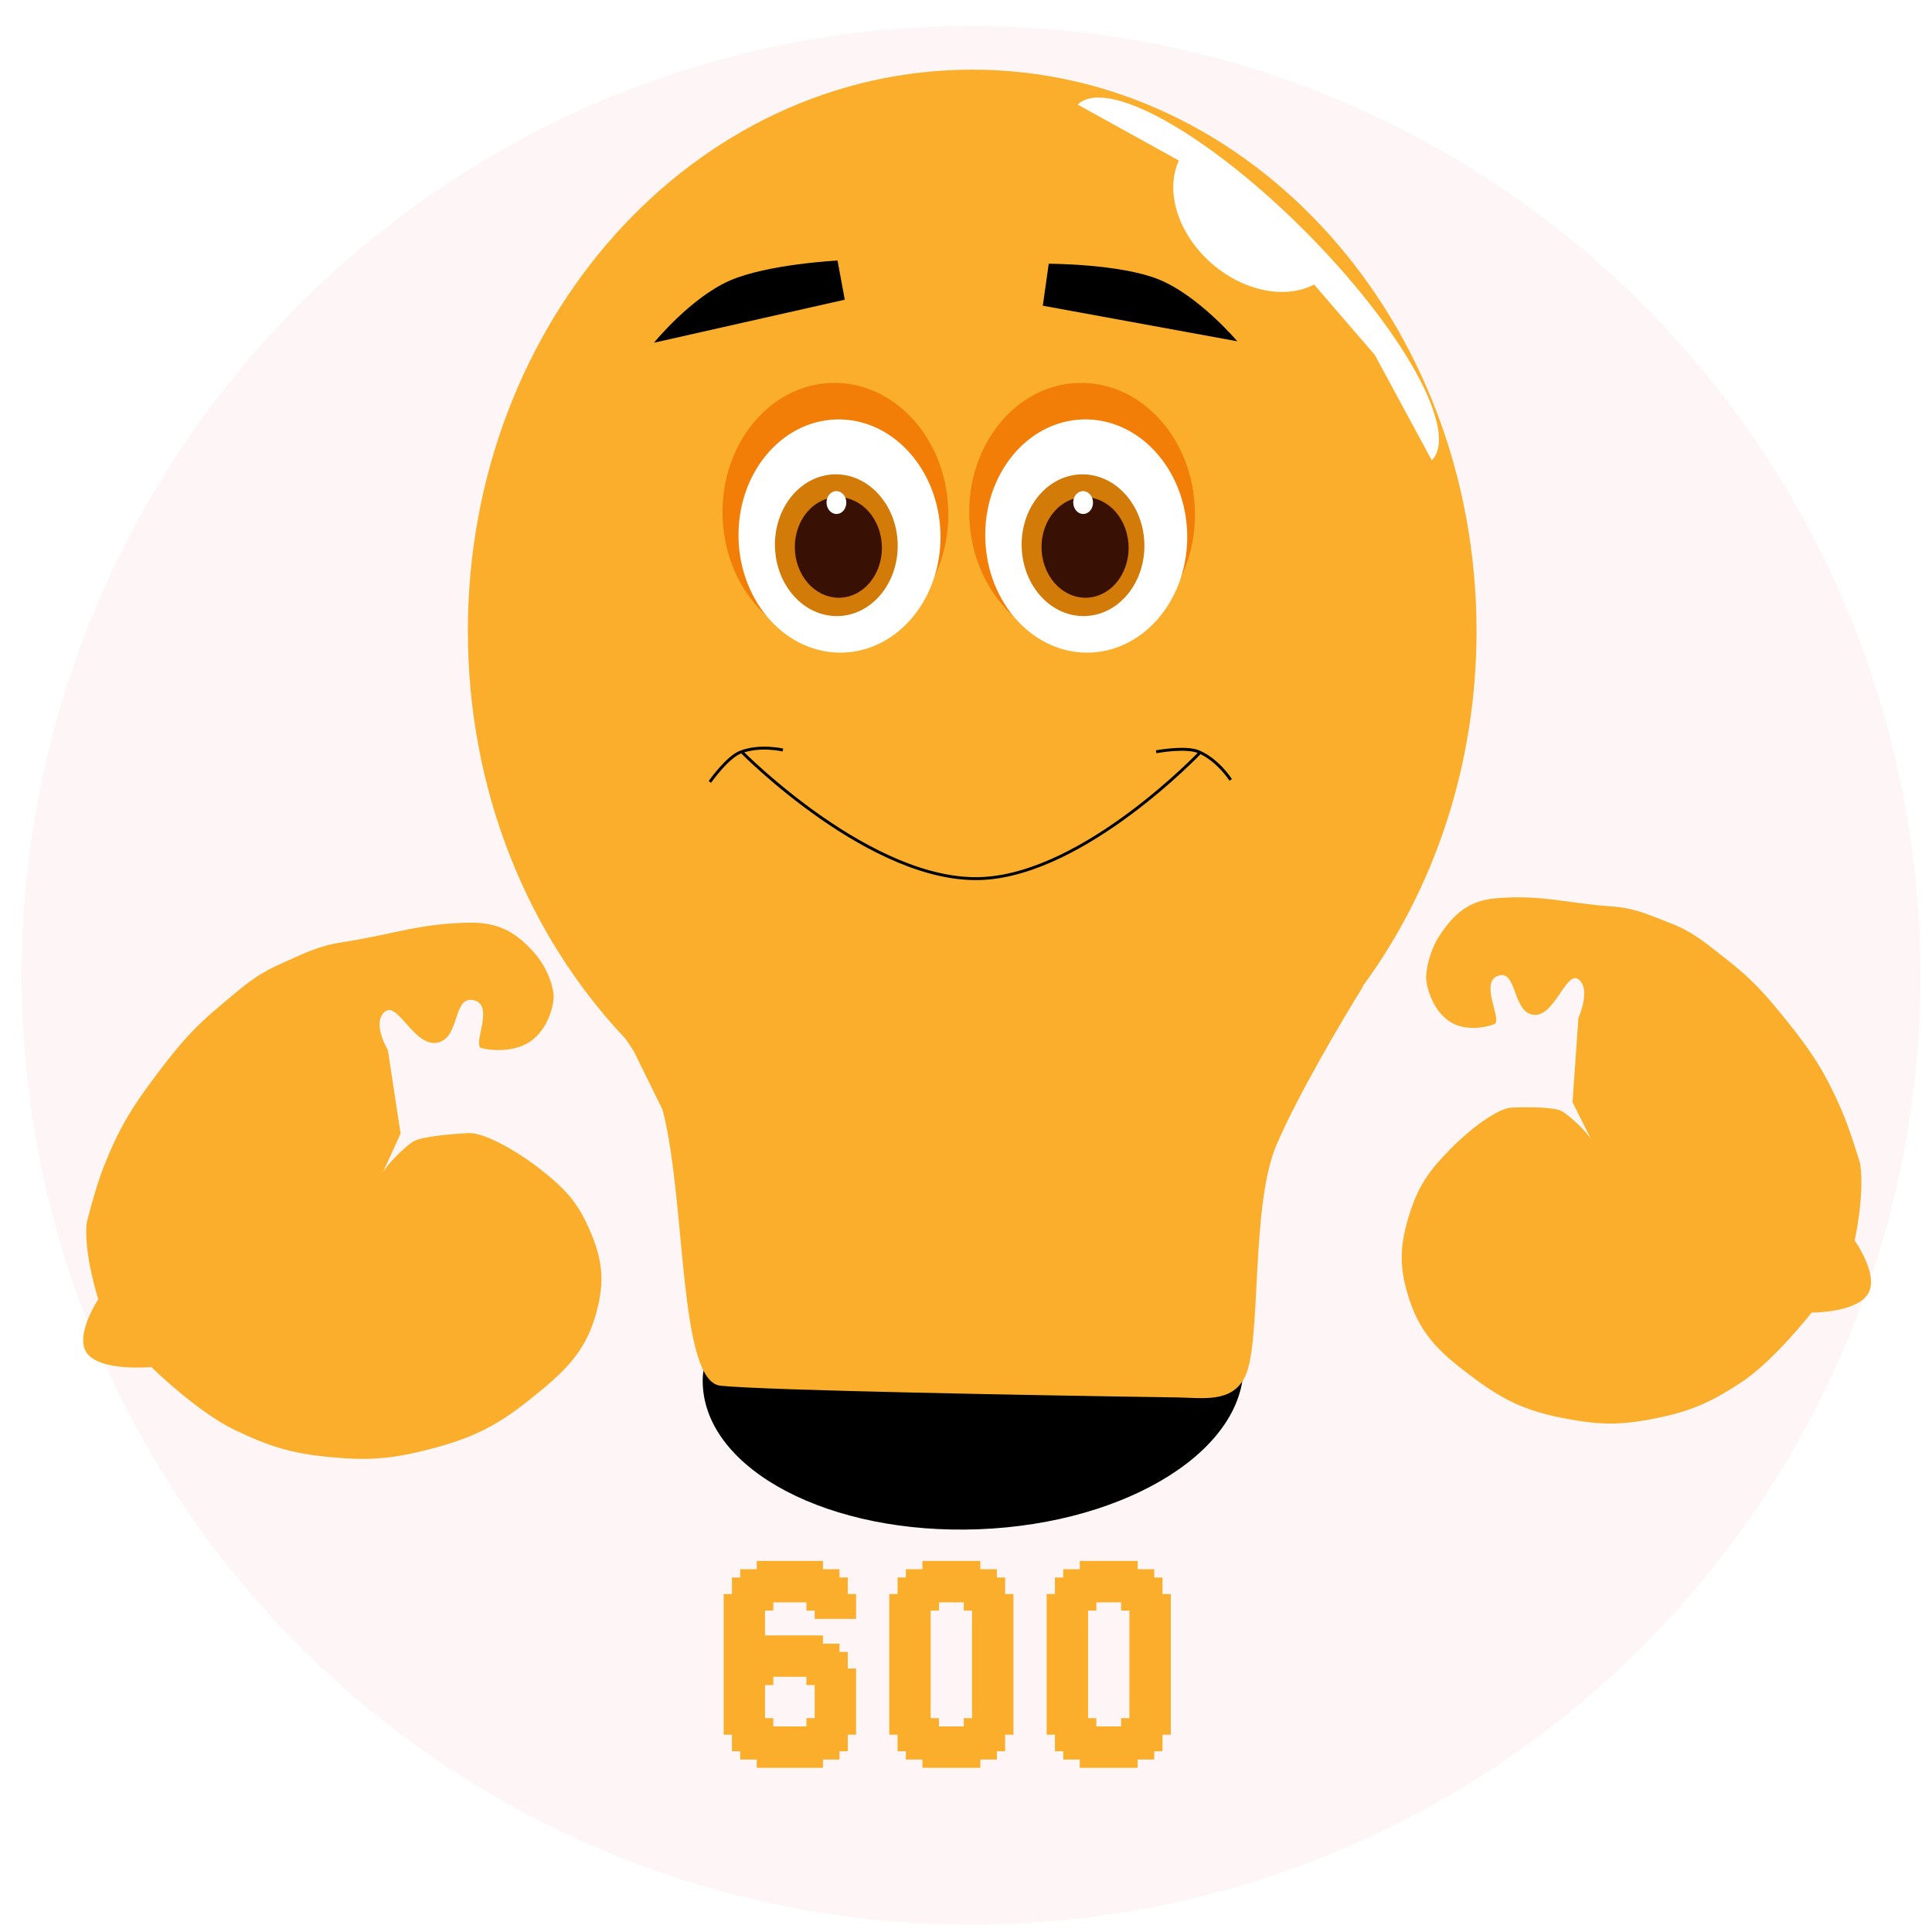 <svg width="74" height="74" viewBox="0 0 74 74" fill="none" xmlns="http://www.w3.org/2000/svg">
<circle cx="37.194" cy="37.355" r="36.365" transform="rotate(-0.432 37.194 37.355)" fill="#FEF6F6"/>
<g filter="url(#filter0_d_476_3336)">
<path d="M14.893 42.973L14.203 44.48C14.414 44.094 15.084 43.455 15.375 43.274C15.694 43.076 16.929 42.976 17.507 42.951C18.084 42.925 19.314 43.607 20.222 44.316C21.148 45.039 21.635 45.547 22.09 46.559C22.629 47.759 22.735 48.601 22.376 49.884C21.96 51.371 21.14 52.122 19.822 53.172C18.544 54.191 17.614 54.644 15.966 55.068C14.536 55.436 13.651 55.498 12.194 55.36C10.691 55.218 9.851 54.947 8.546 54.323C7.09 53.626 5.345 51.909 5.345 51.909C5.345 51.909 3.348 52.099 2.861 51.35C2.414 50.664 3.315 49.316 3.315 49.316C3.315 49.316 2.745 47.549 2.871 46.389C2.871 46.389 3.196 45.058 3.525 44.232C4.11 42.756 4.6 41.956 5.597 40.642C6.428 39.547 6.941 38.936 8.035 38.026C8.852 37.347 9.302 36.911 10.306 36.465C11.188 36.073 11.723 35.782 12.688 35.635C14.607 35.344 15.631 34.908 17.592 34.891C18.725 34.881 19.407 35.335 20.066 36.106C20.54 36.66 20.777 37.433 20.756 37.779C20.736 38.125 20.539 38.935 19.913 39.404C19.286 39.873 18.372 39.794 17.994 39.695C17.616 39.597 18.509 38.073 17.716 37.866C16.875 37.647 17.195 39.279 16.326 39.481C15.366 39.704 14.725 37.663 14.199 38.4C13.861 38.873 14.407 39.772 14.407 39.772L14.893 42.973Z" fill="#FAAE2B"/>
</g>
<g filter="url(#filter1_d_476_3336)">
<path d="M59.67 41.768L60.389 43.207C60.174 42.842 59.531 42.264 59.258 42.11C58.959 41.941 57.844 41.95 57.324 41.975C56.804 42.001 55.745 42.788 54.977 43.574C54.195 44.375 53.791 44.924 53.45 45.972C53.046 47.213 53.006 48.061 53.413 49.307C53.884 50.751 54.669 51.427 55.921 52.357C57.135 53.258 57.999 53.627 59.506 53.904C60.813 54.145 61.612 54.129 62.91 53.863C64.249 53.589 64.985 53.246 66.114 52.509C67.375 51.687 68.827 49.824 68.827 49.824C68.827 49.824 70.631 49.837 71.019 49.049C71.374 48.327 70.477 47.064 70.477 47.064C70.477 47.064 70.872 45.254 70.683 44.11C70.683 44.11 70.302 42.813 69.953 42.02C69.33 40.602 68.838 39.848 67.857 38.628C67.039 37.611 66.539 37.048 65.497 36.238C64.719 35.634 64.286 35.24 63.356 34.884C62.539 34.571 62.04 34.329 61.164 34.268C59.423 34.147 58.475 33.803 56.715 33.958C55.698 34.048 55.116 34.56 54.575 35.386C54.187 35.979 54.026 36.769 54.067 37.112C54.108 37.455 54.338 38.244 54.931 38.656C55.524 39.068 56.339 38.909 56.672 38.777C57.005 38.646 56.102 37.207 56.8 36.931C57.541 36.639 57.361 38.292 58.154 38.417C59.03 38.554 59.47 36.465 59.992 37.154C60.325 37.594 59.895 38.538 59.895 38.538L59.67 41.768Z" fill="#FAAE2B"/>
</g>
<path d="M32.789 61.689V62.006H32.472V61.689H32.789ZM32.789 61.373V61.689H32.472V61.373H32.789ZM32.789 61.056V61.373H32.472V61.056H32.789ZM32.472 61.056V61.373H32.155V61.056H32.472ZM32.472 60.739V61.056H32.155V60.739H32.472ZM32.472 60.422V60.739H32.155V60.422H32.472ZM32.155 60.422V60.739H31.838V60.422H32.155ZM31.838 60.422V60.739H31.521V60.422H31.838ZM31.838 60.105V60.422H31.521V60.105H31.838ZM32.155 60.105V60.422H31.838V60.105H32.155ZM31.521 60.105V60.422H31.204V60.105H31.521ZM31.521 59.788V60.105H31.204V59.788H31.521ZM31.204 59.788V60.105H30.887V59.788H31.204ZM30.887 59.788V60.105H30.57V59.788H30.887ZM30.57 59.788V60.105H30.253V59.788H30.57ZM30.253 59.788V60.105H29.936V59.788H30.253ZM29.936 59.788V60.105H29.619V59.788H29.936ZM29.619 59.788V60.105H29.302V59.788H29.619ZM29.302 59.788V60.105H28.985V59.788H29.302ZM29.302 60.105V60.422H28.985V60.105H29.302ZM28.985 60.105V60.422H28.669V60.105H28.985ZM28.669 60.105V60.422H28.352V60.105H28.669ZM28.669 60.422V60.739H28.352V60.422H28.669ZM28.669 60.739V61.056H28.352V60.739H28.669ZM28.352 60.422V60.739H28.035V60.422H28.352ZM28.352 60.739V61.056H28.035V60.739H28.352ZM28.352 61.056V61.373H28.035V61.056H28.352ZM28.035 61.056V61.373H27.718V61.056H28.035ZM28.669 61.056V61.373H28.352V61.056H28.669ZM28.985 61.056V61.373H28.669V61.056H28.985ZM29.302 61.056V61.373H28.985V61.056H29.302ZM29.619 61.056V61.373H29.302V61.056H29.619ZM29.936 61.056V61.373H29.619V61.056H29.936ZM30.253 61.056V61.373H29.936V61.056H30.253ZM30.57 61.056V61.373H30.253V61.056H30.57ZM30.57 60.739V61.056H30.253V60.739H30.57ZM30.887 60.739V61.056H30.57V60.739H30.887ZM31.204 60.739V61.056H30.887V60.739H31.204ZM31.521 60.739V61.056H31.204V60.739H31.521ZM31.838 60.739V61.056H31.521V60.739H31.838ZM31.838 61.056V61.373H31.521V61.056H31.838ZM32.155 61.056V61.373H31.838V61.056H32.155ZM31.521 61.056V61.373H31.204V61.056H31.521ZM31.204 61.056V61.373H30.887V61.056H31.204ZM30.887 61.056V61.373H30.57V61.056H30.887ZM32.155 60.739V61.056H31.838V60.739H32.155ZM31.521 61.373V61.689H31.204V61.373H31.521ZM31.204 61.373V61.689H30.887V61.373H31.204ZM31.838 61.373V61.689H31.521V61.373H31.838ZM32.155 61.373V61.689H31.838V61.373H32.155ZM32.472 61.373V61.689H32.155V61.373H32.472ZM32.472 61.689V62.006H32.155V61.689H32.472ZM32.155 61.689V62.006H31.838V61.689H32.155ZM31.838 61.689V62.006H31.521V61.689H31.838ZM31.521 61.689V62.006H31.204V61.689H31.521ZM31.521 60.422V60.739H31.204V60.422H31.521ZM31.204 60.422V60.739H30.887V60.422H31.204ZM31.204 60.105V60.422H30.887V60.105H31.204ZM30.887 60.105V60.422H30.57V60.105H30.887ZM30.57 60.105V60.422H30.253V60.105H30.57ZM30.57 60.422V60.739H30.253V60.422H30.57ZM30.887 60.422V60.739H30.57V60.422H30.887ZM30.253 60.422V60.739H29.936V60.422H30.253ZM30.253 60.739V61.056H29.936V60.739H30.253ZM29.936 60.739V61.056H29.619V60.739H29.936ZM29.619 60.739V61.056H29.302V60.739H29.619ZM29.302 60.739V61.056H28.985V60.739H29.302ZM28.985 60.739V61.056H28.669V60.739H28.985ZM28.985 60.422V60.739H28.669V60.422H28.985ZM29.302 60.422V60.739H28.985V60.422H29.302ZM29.619 60.422V60.739H29.302V60.422H29.619ZM29.936 60.422V60.739H29.619V60.422H29.936ZM30.253 60.105V60.422H29.936V60.105H30.253ZM29.936 60.105V60.422H29.619V60.105H29.936ZM29.619 60.105V60.422H29.302V60.105H29.619ZM28.035 61.373V61.689H27.718V61.373H28.035ZM28.352 61.373V61.689H28.035V61.373H28.352ZM28.669 61.373V61.689H28.352V61.373H28.669ZM28.985 61.373V61.689H28.669V61.373H28.985ZM29.302 61.373V61.689H28.985V61.373H29.302ZM29.619 61.373V61.689H29.302V61.373H29.619ZM29.302 61.689V62.006H28.985V61.689H29.302ZM29.302 62.006V62.323H28.985V62.006H29.302ZM29.302 62.323V62.64H28.985V62.323H29.302ZM28.985 62.323V62.64H28.669V62.323H28.985ZM28.669 62.323V62.64H28.352V62.323H28.669ZM28.669 62.006V62.323H28.352V62.006H28.669ZM28.669 61.689V62.006H28.352V61.689H28.669ZM28.985 61.689V62.006H28.669V61.689H28.985ZM28.985 62.006V62.323H28.669V62.006H28.985ZM28.352 62.323V62.64H28.035V62.323H28.352ZM28.035 62.006V62.323H27.718V62.006H28.035ZM28.035 61.689V62.006H27.718V61.689H28.035ZM28.352 61.689V62.006H28.035V61.689H28.352ZM28.352 62.006V62.323H28.035V62.006H28.352ZM28.035 62.323V62.64H27.718V62.323H28.035ZM28.035 62.64V62.957H27.718V62.64H28.035ZM28.035 62.957V63.274H27.718V62.957H28.035ZM28.035 63.274V63.591H27.718V63.274H28.035ZM28.035 63.591V63.908H27.718V63.591H28.035ZM28.035 63.908V64.225H27.718V63.908H28.035ZM28.035 64.225V64.542H27.718V64.225H28.035ZM28.035 64.542V64.859H27.718V64.542H28.035ZM28.035 64.859V65.175H27.718V64.859H28.035ZM28.035 65.175V65.493H27.718V65.175H28.035ZM28.035 65.493V65.809H27.718V65.493H28.035ZM28.035 65.809V66.126H27.718V65.809H28.035ZM28.035 66.126V66.443H27.718V66.126H28.035ZM28.352 66.126V66.443H28.035V66.126H28.352ZM28.352 66.443V66.76H28.035V66.443H28.352ZM28.352 66.76V67.077H28.035V66.76H28.352ZM28.669 66.76V67.077H28.352V66.76H28.669ZM28.985 66.76V67.077H28.669V66.76H28.985ZM28.985 67.077V67.394H28.669V67.077H28.985ZM28.669 67.077V67.394H28.352V67.077H28.669ZM29.302 67.077V67.394H28.985V67.077H29.302ZM29.302 67.394V67.711H28.985V67.394H29.302ZM29.619 67.394V67.711H29.302V67.394H29.619ZM29.936 67.394V67.711H29.619V67.394H29.936ZM30.253 67.394V67.711H29.936V67.394H30.253ZM30.57 67.394V67.711H30.253V67.394H30.57ZM30.887 67.394V67.711H30.57V67.394H30.887ZM31.204 67.394V67.711H30.887V67.394H31.204ZM31.521 67.394V67.711H31.204V67.394H31.521ZM31.521 67.077V67.394H31.204V67.077H31.521ZM31.838 67.077V67.394H31.521V67.077H31.838ZM32.155 67.077V67.394H31.838V67.077H32.155ZM32.155 66.76V67.077H31.838V66.76H32.155ZM32.472 66.76V67.077H32.155V66.76H32.472ZM32.472 66.443V66.76H32.155V66.443H32.472ZM32.472 66.126V66.443H32.155V66.126H32.472ZM32.155 66.126V66.443H31.838V66.126H32.155ZM32.789 66.126V66.443H32.472V66.126H32.789ZM32.789 65.809V66.126H32.472V65.809H32.789ZM32.789 65.493V65.809H32.472V65.493H32.789ZM32.789 65.175V65.493H32.472V65.175H32.789ZM32.789 64.859V65.175H32.472V64.859H32.789ZM32.789 64.542V64.859H32.472V64.542H32.789ZM32.789 64.225V64.542H32.472V64.225H32.789ZM32.789 63.908V64.225H32.472V63.908H32.789ZM32.472 63.908V64.225H32.155V63.908H32.472ZM32.472 63.591V63.908H32.155V63.591H32.472ZM32.472 63.274V63.591H32.155V63.274H32.472ZM32.155 63.274V63.591H31.838V63.274H32.155ZM31.838 63.274V63.591H31.521V63.274H31.838ZM31.838 62.957V63.274H31.521V62.957H31.838ZM32.155 62.957V63.274H31.838V62.957H32.155ZM31.521 62.957V63.274H31.204V62.957H31.521ZM31.521 62.64V62.957H31.204V62.64H31.521ZM31.204 62.64V62.957H30.887V62.64H31.204ZM30.887 62.64V62.957H30.57V62.64H30.887ZM30.57 62.64V62.957H30.253V62.64H30.57ZM30.253 62.64V62.957H29.936V62.64H30.253ZM29.936 62.64V62.957H29.619V62.64H29.936ZM29.619 62.64V62.957H29.302V62.64H29.619ZM29.302 62.64V62.957H28.985V62.64H29.302ZM28.985 62.64V62.957H28.669V62.64H28.985ZM28.669 62.64V62.957H28.352V62.64H28.669ZM28.352 62.64V62.957H28.035V62.64H28.352ZM28.352 62.957V63.274H28.035V62.957H28.352ZM28.352 63.274V63.591H28.035V63.274H28.352ZM28.352 63.591V63.908H28.035V63.591H28.352ZM28.352 63.908V64.225H28.035V63.908H28.352ZM28.669 63.908V64.225H28.352V63.908H28.669ZM28.669 63.591V63.908H28.352V63.591H28.669ZM28.985 63.591V63.908H28.669V63.591H28.985ZM28.985 63.274V63.591H28.669V63.274H28.985ZM28.985 62.957V63.274H28.669V62.957H28.985ZM28.669 62.957V63.274H28.352V62.957H28.669ZM28.669 63.274V63.591H28.352V63.274H28.669ZM29.302 63.591V63.908H28.985V63.591H29.302ZM29.302 63.274V63.591H28.985V63.274H29.302ZM29.302 62.957V63.274H28.985V62.957H29.302ZM29.619 62.957V63.274H29.302V62.957H29.619ZM29.936 62.957V63.274H29.619V62.957H29.936ZM29.936 63.274V63.591H29.619V63.274H29.936ZM30.253 63.274V63.591H29.936V63.274H30.253ZM30.57 63.274V63.591H30.253V63.274H30.57ZM30.887 63.274V63.591H30.57V63.274H30.887ZM31.204 63.274V63.591H30.887V63.274H31.204ZM31.204 63.591V63.908H30.887V63.591H31.204ZM31.521 63.591V63.908H31.204V63.591H31.521ZM31.521 63.274V63.591H31.204V63.274H31.521ZM31.204 62.957V63.274H30.887V62.957H31.204ZM30.887 62.957V63.274H30.57V62.957H30.887ZM30.57 62.957V63.274H30.253V62.957H30.57ZM30.253 62.957V63.274H29.936V62.957H30.253ZM29.619 63.274V63.591H29.302V63.274H29.619ZM29.619 63.591V63.908H29.302V63.591H29.619ZM29.302 63.908V64.225H28.985V63.908H29.302ZM29.619 63.908V64.225H29.302V63.908H29.619ZM29.619 64.225V64.542H29.302V64.225H29.619ZM29.302 64.225V64.542H28.985V64.225H29.302ZM29.302 64.542V64.859H28.985V64.542H29.302ZM29.302 64.859V65.175H28.985V64.859H29.302ZM29.302 65.175V65.493H28.985V65.175H29.302ZM29.302 65.493V65.809H28.985V65.493H29.302ZM29.302 65.809V66.126H28.985V65.809H29.302ZM29.619 65.809V66.126H29.302V65.809H29.619ZM29.619 66.126V66.443H29.302V66.126H29.619ZM29.619 66.443V66.76H29.302V66.443H29.619ZM29.936 66.443V66.76H29.619V66.443H29.936ZM30.253 66.126V66.443H29.936V66.126H30.253ZM30.57 66.126V66.443H30.253V66.126H30.57ZM30.887 66.126V66.443H30.57V66.126H30.887ZM31.204 66.126V66.443H30.887V66.126H31.204ZM30.57 66.443V66.76H30.253V66.443H30.57ZM30.253 66.443V66.76H29.936V66.443H30.253ZM29.936 66.126V66.443H29.619V66.126H29.936ZM31.204 65.809V66.126H30.887V65.809H31.204ZM31.521 65.809V66.126H31.204V65.809H31.521ZM31.521 65.493V65.809H31.204V65.493H31.521ZM31.521 65.175V65.493H31.204V65.175H31.521ZM31.521 64.859V65.175H31.204V64.859H31.521ZM31.521 64.542V64.859H31.204V64.542H31.521ZM31.521 64.225V64.542H31.204V64.225H31.521ZM31.204 64.225V64.542H30.887V64.225H31.204ZM31.204 63.908V64.225H30.887V63.908H31.204ZM30.887 63.908V64.225H30.57V63.908H30.887ZM30.57 63.908V64.225H30.253V63.908H30.57ZM30.253 63.908V64.225H29.936V63.908H30.253ZM29.936 63.908V64.225H29.619V63.908H29.936ZM29.936 63.591V63.908H29.619V63.591H29.936ZM30.253 63.591V63.908H29.936V63.591H30.253ZM30.57 63.591V63.908H30.253V63.591H30.57ZM30.887 63.591V63.908H30.57V63.591H30.887ZM31.521 63.908V64.225H31.204V63.908H31.521ZM31.838 63.908V64.225H31.521V63.908H31.838ZM32.155 63.908V64.225H31.838V63.908H32.155ZM32.155 63.591V63.908H31.838V63.591H32.155ZM31.838 63.591V63.908H31.521V63.591H31.838ZM31.838 64.225V64.542H31.521V64.225H31.838ZM31.838 64.542V64.859H31.521V64.542H31.838ZM31.838 64.859V65.175H31.521V64.859H31.838ZM31.838 65.175V65.493H31.521V65.175H31.838ZM31.838 65.493V65.809H31.521V65.493H31.838ZM31.838 65.809V66.126H31.521V65.809H31.838ZM32.155 65.809V66.126H31.838V65.809H32.155ZM32.155 65.493V65.809H31.838V65.493H32.155ZM32.472 65.493V65.809H32.155V65.493H32.472ZM32.472 65.175V65.493H32.155V65.175H32.472ZM32.472 64.859V65.175H32.155V64.859H32.472ZM32.472 64.542V64.859H32.155V64.542H32.472ZM32.472 64.225V64.542H32.155V64.225H32.472ZM32.155 64.225V64.542H31.838V64.225H32.155ZM32.155 64.542V64.859H31.838V64.542H32.155ZM32.155 65.175V65.493H31.838V65.175H32.155ZM32.472 65.809V66.126H32.155V65.809H32.472ZM32.155 64.859V65.175H31.838V64.859H32.155ZM31.838 66.126V66.443H31.521V66.126H31.838ZM31.838 66.443V66.76H31.521V66.443H31.838ZM31.838 66.76V67.077H31.521V66.76H31.838ZM32.155 66.443V66.76H31.838V66.443H32.155ZM31.521 66.76V67.077H31.204V66.76H31.521ZM31.204 67.077V67.394H30.887V67.077H31.204ZM31.204 66.76V67.077H30.887V66.76H31.204ZM31.204 66.443V66.76H30.887V66.443H31.204ZM31.521 66.443V66.76H31.204V66.443H31.521ZM31.521 66.126V66.443H31.204V66.126H31.521ZM30.887 66.443V66.76H30.57V66.443H30.887ZM30.887 66.76V67.077H30.57V66.76H30.887ZM30.887 67.077V67.394H30.57V67.077H30.887ZM30.57 67.077V67.394H30.253V67.077H30.57ZM30.253 67.077V67.394H29.936V67.077H30.253ZM29.936 67.077V67.394H29.619V67.077H29.936ZM29.619 67.077V67.394H29.302V67.077H29.619ZM29.619 66.76V67.077H29.302V66.76H29.619ZM29.936 66.76V67.077H29.619V66.76H29.936ZM30.253 66.76V67.077H29.936V66.76H30.253ZM30.57 66.76V67.077H30.253V66.76H30.57ZM28.985 66.443V66.76H28.669V66.443H28.985ZM29.302 66.443V66.76H28.985V66.443H29.302ZM29.302 66.76V67.077H28.985V66.76H29.302ZM29.302 66.126V66.443H28.985V66.126H29.302ZM28.669 66.443V66.76H28.352V66.443H28.669ZM28.669 66.126V66.443H28.352V66.126H28.669ZM28.985 66.126V66.443H28.669V66.126H28.985ZM28.985 65.809V66.126H28.669V65.809H28.985ZM28.669 65.493V65.809H28.352V65.493H28.669ZM28.669 65.809V66.126H28.352V65.809H28.669ZM28.352 65.809V66.126H28.035V65.809H28.352ZM28.352 65.493V65.809H28.035V65.493H28.352ZM28.352 65.175V65.493H28.035V65.175H28.352ZM28.352 64.859V65.175H28.035V64.859H28.352ZM28.669 64.859V65.175H28.352V64.859H28.669ZM28.669 64.542V64.859H28.352V64.542H28.669ZM28.669 64.225V64.542H28.352V64.225H28.669ZM28.985 63.908V64.225H28.669V63.908H28.985ZM28.985 64.225V64.542H28.669V64.225H28.985ZM28.985 64.542V64.859H28.669V64.542H28.985ZM28.669 65.175V65.493H28.352V65.175H28.669ZM28.985 65.175V65.493H28.669V65.175H28.985ZM28.985 64.859V65.175H28.669V64.859H28.985ZM28.985 65.493V65.809H28.669V65.493H28.985ZM28.352 64.542V64.859H28.035V64.542H28.352ZM28.352 64.225V64.542H28.035V64.225H28.352ZM34.379 66.126V66.443H34.062V66.126H34.379ZM34.379 65.809V66.126H34.062V65.809H34.379ZM34.379 65.493V65.809H34.062V65.493H34.379ZM34.379 65.175V65.493H34.062V65.175H34.379ZM34.379 64.859V65.175H34.062V64.859H34.379ZM34.379 64.542V64.859H34.062V64.542H34.379ZM34.379 64.225V64.542H34.062V64.225H34.379ZM34.379 63.908V64.225H34.062V63.908H34.379ZM34.379 63.591V63.908H34.062V63.591H34.379ZM34.379 63.274V63.591H34.062V63.274H34.379ZM34.379 62.957V63.274H34.062V62.957H34.379ZM34.696 62.957V63.274H34.379V62.957H34.696ZM34.696 63.274V63.591H34.379V63.274H34.696ZM34.696 63.591V63.908H34.379V63.591H34.696ZM34.696 63.908V64.225H34.379V63.908H34.696ZM34.696 64.225V64.542H34.379V64.225H34.696ZM34.696 64.542V64.859H34.379V64.542H34.696ZM34.696 64.859V65.175H34.379V64.859H34.696ZM35.013 65.175V65.493H34.696V65.175H35.013ZM35.013 65.493V65.809H34.696V65.493H35.013ZM35.013 65.809V66.126H34.696V65.809H35.013ZM35.013 66.126V66.443H34.696V66.126H35.013ZM35.013 66.443V66.76H34.696V66.443H35.013ZM35.013 66.76V67.077H34.696V66.76H35.013ZM35.013 67.077V67.394H34.696V67.077H35.013ZM35.647 67.394V67.711H35.33V67.394H35.647ZM35.647 67.077V67.394H35.33V67.077H35.647ZM35.647 66.76V67.077H35.33V66.76H35.647ZM35.647 66.443V66.76H35.33V66.443H35.647ZM35.647 66.126V66.443H35.33V66.126H35.647ZM35.647 65.809V66.126H35.33V65.809H35.647ZM35.647 65.493V65.809H35.33V65.493H35.647ZM35.647 65.175V65.493H35.33V65.175H35.647ZM35.33 65.175V65.493H35.013V65.175H35.33ZM35.33 64.859V65.175H35.013V64.859H35.33ZM35.33 65.493V65.809H35.013V65.493H35.33ZM35.33 65.809V66.126H35.013V65.809H35.33ZM35.33 66.126V66.443H35.013V66.126H35.33ZM35.33 66.443V66.76H35.013V66.443H35.33ZM35.33 66.76V67.077H35.013V66.76H35.33ZM35.33 67.077V67.394H35.013V67.077H35.33ZM34.696 66.76V67.077H34.379V66.76H34.696ZM34.696 66.443V66.76H34.379V66.443H34.696ZM34.696 66.126V66.443H34.379V66.126H34.696ZM34.696 65.809V66.126H34.379V65.809H34.696ZM34.696 65.493V65.809H34.379V65.493H34.696ZM34.696 65.175V65.493H34.379V65.175H34.696ZM34.379 62.64V62.957H34.062V62.64H34.379ZM35.33 62.64V62.957H35.013V62.64H35.33ZM35.33 62.957V63.274H35.013V62.957H35.33ZM35.33 63.274V63.591H35.013V63.274H35.33ZM35.33 63.591V63.908H35.013V63.591H35.33ZM35.33 63.908V64.225H35.013V63.908H35.33ZM35.647 64.225V64.542H35.33V64.225H35.647ZM35.647 64.542V64.859H35.33V64.542H35.647ZM35.647 64.859V65.175H35.33V64.859H35.647ZM35.647 63.908V64.225H35.33V63.908H35.647ZM35.647 63.591V63.908H35.33V63.591H35.647ZM35.647 63.274V63.591H35.33V63.274H35.647ZM35.647 62.957V63.274H35.33V62.957H35.647ZM35.647 62.64V62.957H35.33V62.64H35.647ZM34.696 62.64V62.957H34.379V62.64H34.696ZM35.013 62.64V62.957H34.696V62.64H35.013ZM35.013 62.957V63.274H34.696V62.957H35.013ZM35.013 63.274V63.591H34.696V63.274H35.013ZM35.013 63.591V63.908H34.696V63.591H35.013ZM35.013 63.908V64.225H34.696V63.908H35.013ZM35.013 64.225V64.542H34.696V64.225H35.013ZM35.013 64.542V64.859H34.696V64.542H35.013ZM35.013 64.859V65.175H34.696V64.859H35.013ZM35.33 64.542V64.859H35.013V64.542H35.33ZM35.33 64.225V64.542H35.013V64.225H35.33ZM37.549 67.394V67.711H37.232V67.394H37.549ZM37.549 67.077V67.394H37.232V67.077H37.549ZM37.549 66.76V67.077H37.232V66.76H37.549ZM37.549 66.443V66.76H37.232V66.443H37.549ZM37.549 66.126V66.443H37.232V66.126H37.549ZM37.549 65.809V66.126H37.232V65.809H37.549ZM37.549 65.493V65.809H37.232V65.493H37.549ZM37.549 65.175V65.493H37.232V65.175H37.549ZM37.549 64.859V65.175H37.232V64.859H37.549ZM37.549 64.542V64.859H37.232V64.542H37.549ZM37.549 64.225V64.542H37.232V64.225H37.549ZM37.549 63.908V64.225H37.232V63.908H37.549ZM37.549 63.591V63.908H37.232V63.591H37.549ZM37.549 63.274V63.591H37.232V63.274H37.549ZM37.549 62.957V63.274H37.232V62.957H37.549ZM37.866 62.957V63.274H37.549V62.957H37.866ZM37.866 63.274V63.591H37.549V63.274H37.866ZM37.866 63.591V63.908H37.549V63.591H37.866ZM37.866 63.908V64.225H37.549V63.908H37.866ZM37.866 64.225V64.542H37.549V64.225H37.866ZM37.866 64.542V64.859H37.549V64.542H37.866ZM37.866 64.859V65.175H37.549V64.859H37.866ZM38.182 65.175V65.493H37.866V65.175H38.182ZM38.182 65.493V65.809H37.866V65.493H38.182ZM38.182 65.809V66.126H37.866V65.809H38.182ZM38.182 66.126V66.443H37.866V66.126H38.182ZM38.182 66.443V66.76H37.866V66.443H38.182ZM38.182 66.76V67.077H37.866V66.76H38.182ZM38.182 67.077V67.394H37.866V67.077H38.182ZM38.816 66.126V66.443H38.499V66.126H38.816ZM38.816 65.809V66.126H38.499V65.809H38.816ZM38.816 65.493V65.809H38.499V65.493H38.816ZM38.816 65.175V65.493H38.499V65.175H38.816ZM38.499 65.175V65.493H38.182V65.175H38.499ZM38.499 64.859V65.175H38.182V64.859H38.499ZM38.499 65.493V65.809H38.182V65.493H38.499ZM38.499 65.809V66.126H38.182V65.809H38.499ZM38.499 66.126V66.443H38.182V66.126H38.499ZM38.499 66.443V66.76H38.182V66.443H38.499ZM38.499 66.76V67.077H38.182V66.76H38.499ZM37.866 67.077V67.394H37.549V67.077H37.866ZM37.866 66.76V67.077H37.549V66.76H37.866ZM37.866 66.443V66.76H37.549V66.443H37.866ZM37.866 66.126V66.443H37.549V66.126H37.866ZM37.866 65.809V66.126H37.549V65.809H37.866ZM37.866 65.493V65.809H37.549V65.493H37.866ZM37.866 65.175V65.493H37.549V65.175H37.866ZM37.549 62.64V62.957H37.232V62.64H37.549ZM38.499 62.64V62.957H38.182V62.64H38.499ZM38.499 62.957V63.274H38.182V62.957H38.499ZM38.499 63.274V63.591H38.182V63.274H38.499ZM38.499 63.591V63.908H38.182V63.591H38.499ZM38.499 63.908V64.225H38.182V63.908H38.499ZM38.816 64.225V64.542H38.499V64.225H38.816ZM38.816 64.542V64.859H38.499V64.542H38.816ZM38.816 64.859V65.175H38.499V64.859H38.816ZM38.816 63.908V64.225H38.499V63.908H38.816ZM38.816 63.591V63.908H38.499V63.591H38.816ZM38.816 63.274V63.591H38.499V63.274H38.816ZM38.816 62.957V63.274H38.499V62.957H38.816ZM38.816 62.64V62.957H38.499V62.64H38.816ZM37.866 62.64V62.957H37.549V62.64H37.866ZM38.182 62.64V62.957H37.866V62.64H38.182ZM38.182 62.957V63.274H37.866V62.957H38.182ZM38.182 63.274V63.591H37.866V63.274H38.182ZM38.182 63.591V63.908H37.866V63.591H38.182ZM38.182 63.908V64.225H37.866V63.908H38.182ZM38.182 64.225V64.542H37.866V64.225H38.182ZM38.182 64.542V64.859H37.866V64.542H38.182ZM38.182 64.859V65.175H37.866V64.859H38.182ZM38.499 64.542V64.859H38.182V64.542H38.499ZM38.499 64.225V64.542H38.182V64.225H38.499ZM35.964 67.394V67.711H35.647V67.394H35.964ZM36.281 67.394V67.711H35.964V67.394H36.281ZM36.598 67.394V67.711H36.281V67.394H36.598ZM36.915 67.394V67.711H36.598V67.394H36.915ZM37.232 67.394V67.711H36.915V67.394H37.232ZM37.232 67.077V67.394H36.915V67.077H37.232ZM36.915 67.077V67.394H36.598V67.077H36.915ZM36.598 67.077V67.394H36.281V67.077H36.598ZM36.281 67.077V67.394H35.964V67.077H36.281ZM35.964 67.077V67.394H35.647V67.077H35.964ZM35.964 66.76V67.077H35.647V66.76H35.964ZM36.281 66.76V67.077H35.964V66.76H36.281ZM36.598 66.76V67.077H36.281V66.76H36.598ZM36.915 66.76V67.077H36.598V66.76H36.915ZM37.232 66.76V67.077H36.915V66.76H37.232ZM37.232 66.443V66.76H36.915V66.443H37.232ZM36.915 66.443V66.76H36.598V66.443H36.915ZM36.598 66.443V66.76H36.281V66.443H36.598ZM36.281 66.443V66.76H35.964V66.443H36.281ZM35.964 66.443V66.76H35.647V66.443H35.964ZM35.964 66.126V66.443H35.647V66.126H35.964ZM37.232 66.126V66.443H36.915V66.126H37.232ZM38.499 61.373V61.056H38.816V61.373H38.499ZM38.499 61.689V61.373H38.816V61.689H38.499ZM38.499 62.006V61.689H38.816V62.006H38.499ZM37.866 62.006V61.689H38.182V62.006H37.866ZM37.866 61.689V61.373H38.182V61.689H37.866ZM37.866 61.373V61.056H38.182V61.373H37.866ZM37.866 61.056V60.739H38.182V61.056H37.866ZM37.866 60.739V60.422H38.182V60.739H37.866ZM37.866 60.422V60.105H38.182V60.422H37.866ZM37.232 60.105V59.788H37.549V60.105H37.232ZM37.232 60.422V60.105H37.549V60.422H37.232ZM37.232 60.739V60.422H37.549V60.739H37.232ZM37.232 61.056V60.739H37.549V61.056H37.232ZM37.232 61.373V61.056H37.549V61.373H37.232ZM37.232 61.689V61.373H37.549V61.689H37.232ZM37.232 62.006V61.689H37.549V62.006H37.232ZM37.549 62.006V61.689H37.866V62.006H37.549ZM37.549 61.689V61.373H37.866V61.689H37.549ZM37.549 61.373V61.056H37.866V61.373H37.549ZM37.549 61.056V60.739H37.866V61.056H37.549ZM37.549 60.739V60.422H37.866V60.739H37.549ZM37.549 60.422V60.105H37.866V60.422H37.549ZM38.182 60.739V60.422H38.499V60.739H38.182ZM38.182 61.056V60.739H38.499V61.056H38.182ZM38.182 61.373V61.056H38.499V61.373H38.182ZM38.182 61.689V61.373H38.499V61.689H38.182ZM38.182 62.006V61.689H38.499V62.006H38.182ZM35.33 60.105V59.788H35.647V60.105H35.33ZM35.33 60.422V60.105H35.647V60.422H35.33ZM35.33 60.739V60.422H35.647V60.739H35.33ZM35.33 61.056V60.739H35.647V61.056H35.33ZM35.33 61.373V61.056H35.647V61.373H35.33ZM35.33 61.689V61.373H35.647V61.689H35.33ZM35.33 62.006V61.689H35.647V62.006H35.33ZM34.696 62.006V61.689H35.013V62.006H34.696ZM34.696 61.689V61.373H35.013V61.689H34.696ZM34.696 61.373V61.056H35.013V61.373H34.696ZM34.696 61.056V60.739H35.013V61.056H34.696ZM34.696 60.739V60.422H35.013V60.739H34.696ZM34.696 60.422V60.105H35.013V60.422H34.696ZM34.062 61.373V61.056H34.379V61.373H34.062ZM34.062 61.689V61.373H34.379V61.689H34.062ZM34.062 62.006V61.689H34.379V62.006H34.062ZM34.379 62.006V61.689H34.696V62.006H34.379ZM34.379 61.689V61.373H34.696V61.689H34.379ZM34.379 61.373V61.056H34.696V61.373H34.379ZM34.379 61.056V60.739H34.696V61.056H34.379ZM34.379 60.739V60.422H34.696V60.739H34.379ZM35.013 60.422V60.105H35.33V60.422H35.013ZM35.013 60.739V60.422H35.33V60.739H35.013ZM35.013 61.056V60.739H35.33V61.056H35.013ZM35.013 61.373V61.056H35.33V61.373H35.013ZM35.013 61.689V61.373H35.33V61.689H35.013ZM35.013 62.006V61.689H35.33V62.006H35.013ZM36.915 60.105V59.788H37.232V60.105H36.915ZM36.598 60.105V59.788H36.915V60.105H36.598ZM36.281 60.105V59.788H36.598V60.105H36.281ZM35.647 60.105V59.788H35.964V60.105H35.647ZM35.647 60.422V60.105H35.964V60.422H35.647ZM35.964 60.422V60.105H36.281V60.422H35.964ZM36.281 60.422V60.105H36.598V60.422H36.281ZM36.598 60.422V60.105H36.915V60.422H36.598ZM36.915 60.422V60.105H37.232V60.422H36.915ZM36.915 60.739V60.422H37.232V60.739H36.915ZM36.598 60.739V60.422H36.915V60.739H36.598ZM36.281 60.739V60.422H36.598V60.739H36.281ZM35.964 60.739V60.422H36.281V60.739H35.964ZM35.647 60.739V60.422H35.964V60.739H35.647ZM35.647 61.056V60.739H35.964V61.056H35.647ZM35.964 61.056V60.739H36.281V61.056H35.964ZM36.281 61.056V60.739H36.598V61.056H36.281ZM36.598 61.056V60.739H36.915V61.056H36.598ZM36.915 61.056V60.739H37.232V61.056H36.915ZM36.915 61.373V61.056H37.232V61.373H36.915ZM35.647 61.373V61.056H35.964V61.373H35.647ZM34.379 62.323V62.64H34.062V62.323H34.379ZM34.696 62.323V62.64H34.379V62.323H34.696ZM34.379 62.006V62.323H34.062V62.006H34.379ZM35.33 62.006V62.323H35.013V62.006H35.33ZM35.33 62.323V62.64H35.013V62.323H35.33ZM35.647 62.323V62.64H35.33V62.323H35.647ZM35.647 62.006V62.323H35.33V62.006H35.647ZM34.696 62.006V62.323H34.379V62.006H34.696ZM35.013 62.006V62.323H34.696V62.006H35.013ZM35.013 62.323V62.64H34.696V62.323H35.013ZM37.549 62.323V62.64H37.232V62.323H37.549ZM37.866 62.323V62.64H37.549V62.323H37.866ZM37.549 62.006V62.323H37.232V62.006H37.549ZM38.499 62.006V62.323H38.182V62.006H38.499ZM38.499 62.323V62.64H38.182V62.323H38.499ZM38.816 62.323V62.64H38.499V62.323H38.816ZM38.816 62.006V62.323H38.499V62.006H38.816ZM37.866 62.006V62.323H37.549V62.006H37.866ZM38.182 62.006V62.323H37.866V62.006H38.182ZM38.182 62.323V62.64H37.866V62.323H38.182ZM36.281 66.126V66.443H35.964V66.126H36.281ZM36.598 66.126V66.443H36.281V66.126H36.598ZM36.915 66.126V66.443H36.598V66.126H36.915ZM37.232 65.809V66.126H36.915V65.809H37.232ZM35.964 65.809V66.126H35.647V65.809H35.964ZM36.281 61.056V61.373H35.964V61.056H36.281ZM36.598 61.056V61.373H36.281V61.056H36.598ZM36.915 61.056V61.373H36.598V61.056H36.915ZM37.232 61.373V61.689H36.915V61.373H37.232ZM35.964 61.373V61.689H35.647V61.373H35.964ZM36.281 59.788V60.105H35.964V59.788H36.281ZM40.407 66.126V66.443H40.09V66.126H40.407ZM40.407 65.809V66.126H40.09V65.809H40.407ZM40.407 65.493V65.809H40.09V65.493H40.407ZM40.407 65.175V65.493H40.09V65.175H40.407ZM40.407 64.859V65.175H40.09V64.859H40.407ZM40.407 64.542V64.859H40.09V64.542H40.407ZM40.407 64.225V64.542H40.09V64.225H40.407ZM40.407 63.908V64.225H40.09V63.908H40.407ZM40.407 63.591V63.908H40.09V63.591H40.407ZM40.407 63.274V63.591H40.09V63.274H40.407ZM40.407 62.957V63.274H40.09V62.957H40.407ZM40.724 62.957V63.274H40.407V62.957H40.724ZM40.724 63.274V63.591H40.407V63.274H40.724ZM40.724 63.591V63.908H40.407V63.591H40.724ZM40.724 63.908V64.225H40.407V63.908H40.724ZM40.724 64.225V64.542H40.407V64.225H40.724ZM40.724 64.542V64.859H40.407V64.542H40.724ZM40.724 64.859V65.175H40.407V64.859H40.724ZM41.041 65.175V65.493H40.724V65.175H41.041ZM41.041 65.493V65.809H40.724V65.493H41.041ZM41.041 65.809V66.126H40.724V65.809H41.041ZM41.041 66.126V66.443H40.724V66.126H41.041ZM41.041 66.443V66.76H40.724V66.443H41.041ZM41.041 66.76V67.077H40.724V66.76H41.041ZM41.041 67.077V67.394H40.724V67.077H41.041ZM41.675 67.394V67.711H41.358V67.394H41.675ZM41.675 67.077V67.394H41.358V67.077H41.675ZM41.675 66.76V67.077H41.358V66.76H41.675ZM41.675 66.443V66.76H41.358V66.443H41.675ZM41.675 66.126V66.443H41.358V66.126H41.675ZM41.675 65.809V66.126H41.358V65.809H41.675ZM41.675 65.493V65.809H41.358V65.493H41.675ZM41.675 65.175V65.493H41.358V65.175H41.675ZM41.358 65.175V65.493H41.041V65.175H41.358ZM41.358 64.859V65.175H41.041V64.859H41.358ZM41.358 65.493V65.809H41.041V65.493H41.358ZM41.358 65.809V66.126H41.041V65.809H41.358ZM41.358 66.126V66.443H41.041V66.126H41.358ZM41.358 66.443V66.76H41.041V66.443H41.358ZM41.358 66.76V67.077H41.041V66.76H41.358ZM41.358 67.077V67.394H41.041V67.077H41.358ZM40.724 66.76V67.077H40.407V66.76H40.724ZM40.724 66.443V66.76H40.407V66.443H40.724ZM40.724 66.126V66.443H40.407V66.126H40.724ZM40.724 65.809V66.126H40.407V65.809H40.724ZM40.724 65.493V65.809H40.407V65.493H40.724ZM40.724 65.175V65.493H40.407V65.175H40.724ZM40.407 62.64V62.957H40.09V62.64H40.407ZM41.358 62.64V62.957H41.041V62.64H41.358ZM41.358 62.957V63.274H41.041V62.957H41.358ZM41.358 63.274V63.591H41.041V63.274H41.358ZM41.358 63.591V63.908H41.041V63.591H41.358ZM41.358 63.908V64.225H41.041V63.908H41.358ZM41.675 64.225V64.542H41.358V64.225H41.675ZM41.675 64.542V64.859H41.358V64.542H41.675ZM41.675 64.859V65.175H41.358V64.859H41.675ZM41.675 63.908V64.225H41.358V63.908H41.675ZM41.675 63.591V63.908H41.358V63.591H41.675ZM41.675 63.274V63.591H41.358V63.274H41.675ZM41.675 62.957V63.274H41.358V62.957H41.675ZM41.675 62.64V62.957H41.358V62.64H41.675ZM40.724 62.64V62.957H40.407V62.64H40.724ZM41.041 62.64V62.957H40.724V62.64H41.041ZM41.041 62.957V63.274H40.724V62.957H41.041ZM41.041 63.274V63.591H40.724V63.274H41.041ZM41.041 63.591V63.908H40.724V63.591H41.041ZM41.041 63.908V64.225H40.724V63.908H41.041ZM41.041 64.225V64.542H40.724V64.225H41.041ZM41.041 64.542V64.859H40.724V64.542H41.041ZM41.041 64.859V65.175H40.724V64.859H41.041ZM41.358 64.542V64.859H41.041V64.542H41.358ZM41.358 64.225V64.542H41.041V64.225H41.358ZM43.576 67.394V67.711H43.259V67.394H43.576ZM43.576 67.077V67.394H43.259V67.077H43.576ZM43.576 66.76V67.077H43.259V66.76H43.576ZM43.576 66.443V66.76H43.259V66.443H43.576ZM43.576 66.126V66.443H43.259V66.126H43.576ZM43.576 65.809V66.126H43.259V65.809H43.576ZM43.576 65.493V65.809H43.259V65.493H43.576ZM43.576 65.175V65.493H43.259V65.175H43.576ZM43.576 64.859V65.175H43.259V64.859H43.576ZM43.576 64.542V64.859H43.259V64.542H43.576ZM43.576 64.225V64.542H43.259V64.225H43.576ZM43.576 63.908V64.225H43.259V63.908H43.576ZM43.576 63.591V63.908H43.259V63.591H43.576ZM43.576 63.274V63.591H43.259V63.274H43.576ZM43.576 62.957V63.274H43.259V62.957H43.576ZM43.893 62.957V63.274H43.576V62.957H43.893ZM43.893 63.274V63.591H43.576V63.274H43.893ZM43.893 63.591V63.908H43.576V63.591H43.893ZM43.893 63.908V64.225H43.576V63.908H43.893ZM43.893 64.225V64.542H43.576V64.225H43.893ZM43.893 64.542V64.859H43.576V64.542H43.893ZM43.893 64.859V65.175H43.576V64.859H43.893ZM44.21 65.175V65.493H43.893V65.175H44.21ZM44.21 65.493V65.809H43.893V65.493H44.21ZM44.21 65.809V66.126H43.893V65.809H44.21ZM44.21 66.126V66.443H43.893V66.126H44.21ZM44.21 66.443V66.76H43.893V66.443H44.21ZM44.21 66.76V67.077H43.893V66.76H44.21ZM44.21 67.077V67.394H43.893V67.077H44.21ZM44.844 66.126V66.443H44.527V66.126H44.844ZM44.844 65.809V66.126H44.527V65.809H44.844ZM44.844 65.493V65.809H44.527V65.493H44.844ZM44.844 65.175V65.493H44.527V65.175H44.844ZM44.527 65.175V65.493H44.21V65.175H44.527ZM44.527 64.859V65.175H44.21V64.859H44.527ZM44.527 65.493V65.809H44.21V65.493H44.527ZM44.527 65.809V66.126H44.21V65.809H44.527ZM44.527 66.126V66.443H44.21V66.126H44.527ZM44.527 66.443V66.76H44.21V66.443H44.527ZM44.527 66.76V67.077H44.21V66.76H44.527ZM43.893 67.077V67.394H43.576V67.077H43.893ZM43.893 66.76V67.077H43.576V66.76H43.893ZM43.893 66.443V66.76H43.576V66.443H43.893ZM43.893 66.126V66.443H43.576V66.126H43.893ZM43.893 65.809V66.126H43.576V65.809H43.893ZM43.893 65.493V65.809H43.576V65.493H43.893ZM43.893 65.175V65.493H43.576V65.175H43.893ZM43.576 62.64V62.957H43.259V62.64H43.576ZM44.527 62.64V62.957H44.21V62.64H44.527ZM44.527 62.957V63.274H44.21V62.957H44.527ZM44.527 63.274V63.591H44.21V63.274H44.527ZM44.527 63.591V63.908H44.21V63.591H44.527ZM44.527 63.908V64.225H44.21V63.908H44.527ZM44.844 64.225V64.542H44.527V64.225H44.844ZM44.844 64.542V64.859H44.527V64.542H44.844ZM44.844 64.859V65.175H44.527V64.859H44.844ZM44.844 63.908V64.225H44.527V63.908H44.844ZM44.844 63.591V63.908H44.527V63.591H44.844ZM44.844 63.274V63.591H44.527V63.274H44.844ZM44.844 62.957V63.274H44.527V62.957H44.844ZM44.844 62.64V62.957H44.527V62.64H44.844ZM43.893 62.64V62.957H43.576V62.64H43.893ZM44.21 62.64V62.957H43.893V62.64H44.21ZM44.21 62.957V63.274H43.893V62.957H44.21ZM44.21 63.274V63.591H43.893V63.274H44.21ZM44.21 63.591V63.908H43.893V63.591H44.21ZM44.21 63.908V64.225H43.893V63.908H44.21ZM44.21 64.225V64.542H43.893V64.225H44.21ZM44.21 64.542V64.859H43.893V64.542H44.21ZM44.21 64.859V65.175H43.893V64.859H44.21ZM44.527 64.542V64.859H44.21V64.542H44.527ZM44.527 64.225V64.542H44.21V64.225H44.527ZM41.992 67.394V67.711H41.675V67.394H41.992ZM42.308 67.394V67.711H41.992V67.394H42.308ZM42.625 67.394V67.711H42.308V67.394H42.625ZM42.942 67.394V67.711H42.625V67.394H42.942ZM43.259 67.394V67.711H42.942V67.394H43.259ZM43.259 67.077V67.394H42.942V67.077H43.259ZM42.942 67.077V67.394H42.625V67.077H42.942ZM42.625 67.077V67.394H42.308V67.077H42.625ZM42.308 67.077V67.394H41.992V67.077H42.308ZM41.992 67.077V67.394H41.675V67.077H41.992ZM41.992 66.76V67.077H41.675V66.76H41.992ZM42.308 66.76V67.077H41.992V66.76H42.308ZM42.625 66.76V67.077H42.308V66.76H42.625ZM42.942 66.76V67.077H42.625V66.76H42.942ZM43.259 66.76V67.077H42.942V66.76H43.259ZM43.259 66.443V66.76H42.942V66.443H43.259ZM42.942 66.443V66.76H42.625V66.443H42.942ZM42.625 66.443V66.76H42.308V66.443H42.625ZM42.308 66.443V66.76H41.992V66.443H42.308ZM41.992 66.443V66.76H41.675V66.443H41.992ZM41.992 66.126V66.443H41.675V66.126H41.992ZM43.259 66.126V66.443H42.942V66.126H43.259ZM44.527 61.373V61.056H44.844V61.373H44.527ZM44.527 61.689V61.373H44.844V61.689H44.527ZM44.527 62.006V61.689H44.844V62.006H44.527ZM43.893 62.006V61.689H44.21V62.006H43.893ZM43.893 61.689V61.373H44.21V61.689H43.893ZM43.893 61.373V61.056H44.21V61.373H43.893ZM43.893 61.056V60.739H44.21V61.056H43.893ZM43.893 60.739V60.422H44.21V60.739H43.893ZM43.893 60.422V60.105H44.21V60.422H43.893ZM43.259 60.105V59.788H43.576V60.105H43.259ZM43.259 60.422V60.105H43.576V60.422H43.259ZM43.259 60.739V60.422H43.576V60.739H43.259ZM43.259 61.056V60.739H43.576V61.056H43.259ZM43.259 61.373V61.056H43.576V61.373H43.259ZM43.259 61.689V61.373H43.576V61.689H43.259ZM43.259 62.006V61.689H43.576V62.006H43.259ZM43.576 62.006V61.689H43.893V62.006H43.576ZM43.576 61.689V61.373H43.893V61.689H43.576ZM43.576 61.373V61.056H43.893V61.373H43.576ZM43.576 61.056V60.739H43.893V61.056H43.576ZM43.576 60.739V60.422H43.893V60.739H43.576ZM43.576 60.422V60.105H43.893V60.422H43.576ZM44.21 60.739V60.422H44.527V60.739H44.21ZM44.21 61.056V60.739H44.527V61.056H44.21ZM44.21 61.373V61.056H44.527V61.373H44.21ZM44.21 61.689V61.373H44.527V61.689H44.21ZM44.21 62.006V61.689H44.527V62.006H44.21ZM41.358 60.105V59.788H41.675V60.105H41.358ZM41.358 60.422V60.105H41.675V60.422H41.358ZM41.358 60.739V60.422H41.675V60.739H41.358ZM41.358 61.056V60.739H41.675V61.056H41.358ZM41.358 61.373V61.056H41.675V61.373H41.358ZM41.358 61.689V61.373H41.675V61.689H41.358ZM41.358 62.006V61.689H41.675V62.006H41.358ZM40.724 62.006V61.689H41.041V62.006H40.724ZM40.724 61.689V61.373H41.041V61.689H40.724ZM40.724 61.373V61.056H41.041V61.373H40.724ZM40.724 61.056V60.739H41.041V61.056H40.724ZM40.724 60.739V60.422H41.041V60.739H40.724ZM40.724 60.422V60.105H41.041V60.422H40.724ZM40.09 61.373V61.056H40.407V61.373H40.09ZM40.09 61.689V61.373H40.407V61.689H40.09ZM40.09 62.006V61.689H40.407V62.006H40.09ZM40.407 62.006V61.689H40.724V62.006H40.407ZM40.407 61.689V61.373H40.724V61.689H40.407ZM40.407 61.373V61.056H40.724V61.373H40.407ZM40.407 61.056V60.739H40.724V61.056H40.407ZM40.407 60.739V60.422H40.724V60.739H40.407ZM41.041 60.422V60.105H41.358V60.422H41.041ZM41.041 60.739V60.422H41.358V60.739H41.041ZM41.041 61.056V60.739H41.358V61.056H41.041ZM41.041 61.373V61.056H41.358V61.373H41.041ZM41.041 61.689V61.373H41.358V61.689H41.041ZM41.041 62.006V61.689H41.358V62.006H41.041ZM42.942 60.105V59.788H43.259V60.105H42.942ZM42.625 60.105V59.788H42.942V60.105H42.625ZM42.308 60.105V59.788H42.625V60.105H42.308ZM41.675 60.105V59.788H41.992V60.105H41.675ZM41.675 60.422V60.105H41.992V60.422H41.675ZM41.992 60.422V60.105H42.308V60.422H41.992ZM42.308 60.422V60.105H42.625V60.422H42.308ZM42.625 60.422V60.105H42.942V60.422H42.625ZM42.942 60.422V60.105H43.259V60.422H42.942ZM42.942 60.739V60.422H43.259V60.739H42.942ZM42.625 60.739V60.422H42.942V60.739H42.625ZM42.308 60.739V60.422H42.625V60.739H42.308ZM41.992 60.739V60.422H42.308V60.739H41.992ZM41.675 60.739V60.422H41.992V60.739H41.675ZM41.675 61.056V60.739H41.992V61.056H41.675ZM41.992 61.056V60.739H42.308V61.056H41.992ZM42.308 61.056V60.739H42.625V61.056H42.308ZM42.625 61.056V60.739H42.942V61.056H42.625ZM42.942 61.056V60.739H43.259V61.056H42.942ZM42.942 61.373V61.056H43.259V61.373H42.942ZM41.675 61.373V61.056H41.992V61.373H41.675ZM40.407 62.323V62.64H40.09V62.323H40.407ZM40.724 62.323V62.64H40.407V62.323H40.724ZM40.407 62.006V62.323H40.09V62.006H40.407ZM41.358 62.006V62.323H41.041V62.006H41.358ZM41.358 62.323V62.64H41.041V62.323H41.358ZM41.675 62.323V62.64H41.358V62.323H41.675ZM41.675 62.006V62.323H41.358V62.006H41.675ZM40.724 62.006V62.323H40.407V62.006H40.724ZM41.041 62.006V62.323H40.724V62.006H41.041ZM41.041 62.323V62.64H40.724V62.323H41.041ZM43.576 62.323V62.64H43.259V62.323H43.576ZM43.893 62.323V62.64H43.576V62.323H43.893ZM43.576 62.006V62.323H43.259V62.006H43.576ZM44.527 62.006V62.323H44.21V62.006H44.527ZM44.527 62.323V62.64H44.21V62.323H44.527ZM44.844 62.323V62.64H44.527V62.323H44.844ZM44.844 62.006V62.323H44.527V62.006H44.844ZM43.893 62.006V62.323H43.576V62.006H43.893ZM44.21 62.006V62.323H43.893V62.006H44.21ZM44.21 62.323V62.64H43.893V62.323H44.21ZM42.308 66.126V66.443H41.992V66.126H42.308ZM42.625 66.126V66.443H42.308V66.126H42.625ZM42.942 66.126V66.443H42.625V66.126H42.942ZM43.259 65.809V66.126H42.942V65.809H43.259ZM41.992 65.809V66.126H41.675V65.809H41.992ZM42.308 61.056V61.373H41.992V61.056H42.308ZM42.625 61.056V61.373H42.308V61.056H42.625ZM42.942 61.056V61.373H42.625V61.056H42.942ZM43.259 61.373V61.689H42.942V61.373H43.259ZM41.992 61.373V61.689H41.675V61.373H41.992ZM42.308 59.788V60.105H41.992V59.788H42.308Z" fill="#FAAE2B"/>
<path d="M47.626 52.203C47.756 55.495 43.226 58.347 37.507 58.573C31.789 58.799 27.047 56.314 26.917 53.022C26.787 49.73 31.553 52.838 37.271 52.612C42.99 52.386 47.495 48.911 47.626 52.203Z" fill="black"/>
<path d="M37.237 2.668C47.906 2.668 56.554 12.295 56.554 24.17C56.554 29.334 54.917 34.073 52.191 37.78C52.188 37.784 52.191 37.789 52.195 37.79V37.79C52.2 37.79 52.203 37.794 52.2 37.798C51.427 39.039 49.692 41.975 48.89 43.859C47.885 46.22 48.335 51.428 47.684 52.738C47.181 53.749 46.076 53.539 45.071 53.524C39.914 53.45 29.198 53.255 27.59 53.075C25.997 52.897 26.279 46.122 25.405 42.608C25.388 42.541 25.365 42.479 25.334 42.417L24.274 40.263L24.02 39.874C23.987 39.823 23.949 39.776 23.907 39.732C20.219 35.816 17.92 30.292 17.92 24.17C17.92 12.294 26.569 2.668 37.237 2.668Z" fill="#FAAE2B"/>
<path d="M45.48 5.64C45.001 6.19 44.831 6.97 45.007 7.806C45.183 8.642 45.691 9.467 46.418 10.098C47.145 10.73 48.033 11.117 48.885 11.175C49.738 11.232 50.486 10.954 50.964 10.403L48.222 8.022L45.48 5.64Z" fill="white"/>
<path d="M54.84 17.631C55.357 17.117 55.138 15.905 54.233 14.264C53.327 12.622 51.808 10.685 50.01 8.879C48.212 7.072 46.282 5.544 44.645 4.63C43.008 3.716 41.797 3.492 41.28 4.007L45.622 6.409L49.45 9.874L52.66 13.597L54.84 17.631Z" fill="white"/>
<path d="M32.079 9.98L32.357 11.479L25.048 13.127C25.048 13.127 26.453 11.401 27.956 10.746C29.404 10.114 32.079 9.98 32.079 9.98Z" fill="black"/>
<path d="M40.169 10.102L39.942 11.709L47.391 13.072C47.391 13.072 45.908 11.313 44.365 10.696C42.878 10.102 40.169 10.102 40.169 10.102Z" fill="black"/>
<path d="M28.433 28.82C28.433 28.82 33.413 33.869 37.65 33.647C41.583 33.441 45.969 28.82 45.969 28.82" stroke="black" stroke-width="0.112"/>
<path d="M47.139 29.871C47.139 29.871 46.65 29.105 45.915 28.795C45.409 28.581 44.283 28.795 44.283 28.795" stroke="black" stroke-width="0.112"/>
<path d="M29.987 28.727C29.987 28.727 29.102 28.519 28.359 28.81C27.847 29.01 27.19 29.949 27.19 29.949" stroke="black" stroke-width="0.112"/>
<ellipse cx="41.447" cy="19.658" rx="4.993" ry="4.323" transform="rotate(88.358 41.447 19.658)" fill="#F27E07"/>
<g filter="url(#filter2_d_476_3336)">
<ellipse cx="41.605" cy="19.83" rx="4.467" ry="3.868" transform="rotate(88.358 41.605 19.83)" fill="white"/>
</g>
<ellipse cx="41.482" cy="20.883" rx="2.715" ry="2.351" transform="rotate(88.358 41.482 20.883)" fill="#D27B08"/>
<ellipse cx="1.897" cy="1.703" rx="1.897" ry="1.703" transform="matrix(0.338 0.941 -0.904 0.426 42.459 18.457)" fill="#381004"/>
<ellipse cx="41.486" cy="19.249" rx="0.438" ry="0.379" transform="rotate(88.358 41.486 19.249)" fill="white"/>
<ellipse cx="31.998" cy="19.658" rx="4.993" ry="4.323" transform="rotate(88.358 31.998 19.658)" fill="#F27E07"/>
<g filter="url(#filter3_d_476_3336)">
<ellipse cx="32.155" cy="19.83" rx="4.467" ry="3.868" transform="rotate(88.358 32.155 19.83)" fill="white"/>
</g>
<ellipse cx="32.033" cy="20.883" rx="2.715" ry="2.351" transform="rotate(88.358 32.033 20.883)" fill="#D27B08"/>
<ellipse cx="1.897" cy="1.703" rx="1.897" ry="1.703" transform="matrix(0.338 0.941 -0.904 0.426 33.01 18.457)" fill="#381004"/>
<ellipse cx="32.037" cy="19.249" rx="0.438" ry="0.379" transform="rotate(88.358 32.037 19.249)" fill="white"/>
<defs>
<filter id="filter0_d_476_3336" x="2.736" y="34.891" width="20.749" height="21.436" filterUnits="userSpaceOnUse" color-interpolation-filters="sRGB">
<feFlood flood-opacity="0" result="BackgroundImageFix"/>
<feColorMatrix in="SourceAlpha" type="matrix" values="0 0 0 0 0 0 0 0 0 0 0 0 0 0 0 0 0 0 127 0" result="hardAlpha"/>
<feOffset dx="0.45" dy="0.45"/>
<feGaussianBlur stdDeviation="0.225"/>
<feComposite in2="hardAlpha" operator="out"/>
<feColorMatrix type="matrix" values="0 0 0 0 0 0 0 0 0 0 0 0 0 0 0 0 0 0 0.25 0"/>
<feBlend mode="normal" in2="BackgroundImageFix" result="effect1_dropShadow_476_3336"/>
<feBlend mode="normal" in="SourceGraphic" in2="effect1_dropShadow_476_3336" result="shape"/>
</filter>
<filter id="filter1_d_476_3336" x="53.127" y="33.919" width="18.988" height="21.055" filterUnits="userSpaceOnUse" color-interpolation-filters="sRGB">
<feFlood flood-opacity="0" result="BackgroundImageFix"/>
<feColorMatrix in="SourceAlpha" type="matrix" values="0 0 0 0 0 0 0 0 0 0 0 0 0 0 0 0 0 0 127 0" result="hardAlpha"/>
<feOffset dx="0.562" dy="0.45"/>
<feGaussianBlur stdDeviation="0.225"/>
<feComposite in2="hardAlpha" operator="out"/>
<feColorMatrix type="matrix" values="0 0 0 0 0 0 0 0 0 0 0 0 0 0 0 0 0 0 0.25 0"/>
<feBlend mode="normal" in2="BackgroundImageFix" result="effect1_dropShadow_476_3336"/>
<feBlend mode="normal" in="SourceGraphic" in2="effect1_dropShadow_476_3336" result="shape"/>
</filter>
<filter id="filter2_d_476_3336" x="37.035" y="15.363" width="9.139" height="10.335" filterUnits="userSpaceOnUse" color-interpolation-filters="sRGB">
<feFlood flood-opacity="0" result="BackgroundImageFix"/>
<feColorMatrix in="SourceAlpha" type="matrix" values="0 0 0 0 0 0 0 0 0 0 0 0 0 0 0 0 0 0 127 0" result="hardAlpha"/>
<feOffset dy="0.701"/>
<feGaussianBlur stdDeviation="0.35"/>
<feComposite in2="hardAlpha" operator="out"/>
<feColorMatrix type="matrix" values="0 0 0 0 0 0 0 0 0 0 0 0 0 0 0 0 0 0 0.25 0"/>
<feBlend mode="normal" in2="BackgroundImageFix" result="effect1_dropShadow_476_3336"/>
<feBlend mode="normal" in="SourceGraphic" in2="effect1_dropShadow_476_3336" result="shape"/>
</filter>
<filter id="filter3_d_476_3336" x="27.586" y="15.363" width="9.139" height="10.335" filterUnits="userSpaceOnUse" color-interpolation-filters="sRGB">
<feFlood flood-opacity="0" result="BackgroundImageFix"/>
<feColorMatrix in="SourceAlpha" type="matrix" values="0 0 0 0 0 0 0 0 0 0 0 0 0 0 0 0 0 0 127 0" result="hardAlpha"/>
<feOffset dy="0.701"/>
<feGaussianBlur stdDeviation="0.35"/>
<feComposite in2="hardAlpha" operator="out"/>
<feColorMatrix type="matrix" values="0 0 0 0 0 0 0 0 0 0 0 0 0 0 0 0 0 0 0.25 0"/>
<feBlend mode="normal" in2="BackgroundImageFix" result="effect1_dropShadow_476_3336"/>
<feBlend mode="normal" in="SourceGraphic" in2="effect1_dropShadow_476_3336" result="shape"/>
</filter>
</defs>
</svg>
